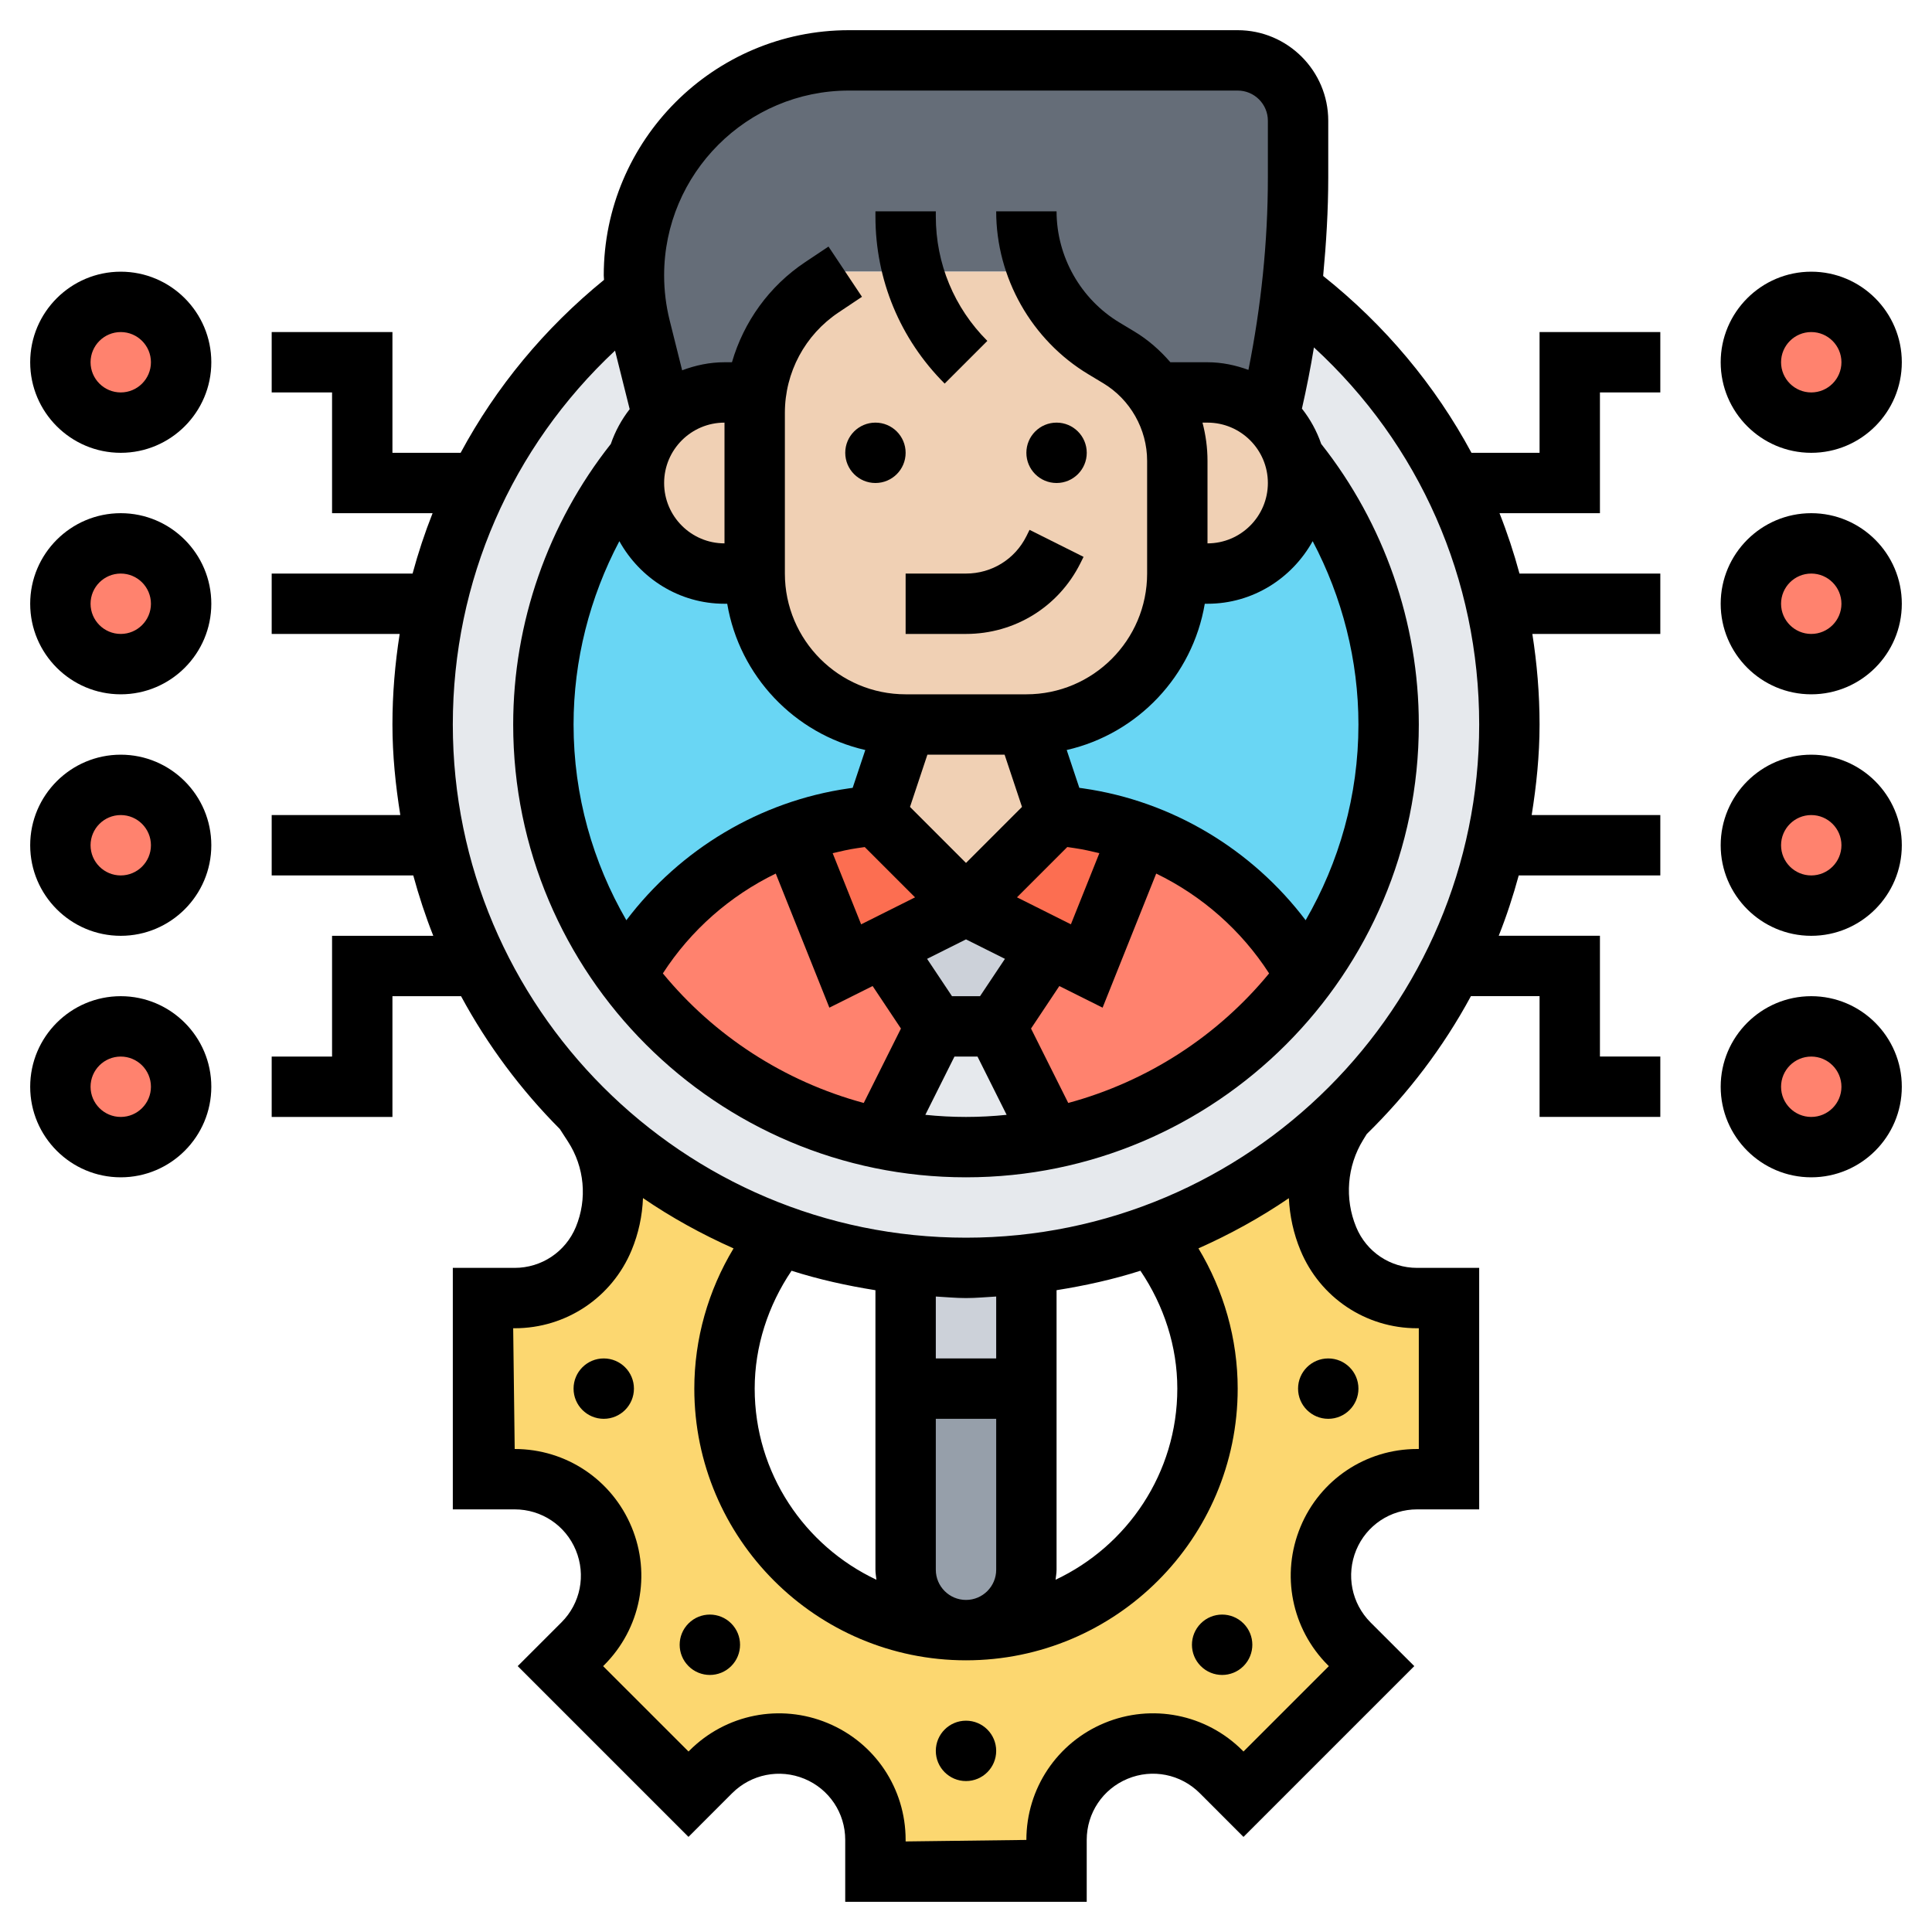 <svg id="_x33_0" enable-background="new 0 0 64 64" height="512" viewBox="0 0 64 64" width="512" xmlns="http://www.w3.org/2000/svg"><g><g><g><circle cx="4" cy="28" fill="#ff826e" r="2"/></g><g><circle cx="4" cy="36" fill="#ff826e" r="2"/></g><g><circle cx="4" cy="20" fill="#ff826e" r="2"/></g><g><circle cx="4" cy="12" fill="#ff826e" r="2"/></g><g><circle cx="60" cy="12" fill="#ff826e" r="2"/></g><g><circle cx="60" cy="20" fill="#ff826e" r="2"/></g><g><circle cx="60" cy="28" fill="#ff826e" r="2"/></g><g><circle cx="60" cy="36" fill="#ff826e" r="2"/></g><g><path d="m43.68 39.44c0 .54.11 1.08.32 1.6.5 1.19 1.66 1.96 2.94 1.96h1.06v6h-1.06c-1.28 0-2.44.77-2.94 1.96-.49 1.2-.22 2.58.7 3.49l.74.74-4.25 4.24-.74-.74c-.61-.61-1.43-.93-2.26-.93-.41 0-.83.08-1.22.24-1.19.5-1.97 1.66-1.97 2.95v1.05h-6v-1.05c0-1.29-.78-2.45-1.97-2.95-1.19-.49-2.57-.22-3.48.7l-.74.73-4.25-4.24.75-.74c.61-.61.93-1.43.93-2.26 0-.41-.08-.83-.24-1.22-.5-1.19-1.66-1.97-2.95-1.97h-1.05v-6h1.05c1.29 0 2.45-.78 2.95-1.97.51-1.23.38-2.64-.35-3.76l-.3-.46c1.82 1.8 4.03 3.21 6.48 4.11-1.15 1.39-1.83 3.15-1.83 5.08 0 4.42 3.58 8 8 8s8-3.58 8-8c0-1.93-.69-3.7-1.83-5.08 2.36-.87 4.5-2.21 6.28-3.92l-.14.24c-.42.67-.63 1.43-.63 2.2z" fill="#fcd770"/></g><g><path d="m33.41 53.41c-.36.37-.86.59-1.41.59-1.1 0-2-.9-2-2v-6h4v6c0 .55-.22 1.05-.59 1.41z" fill="#969faa"/></g><g><path d="m34 41.89v4.11h-4v-4.11c.66.07 1.32.11 2 .11s1.34-.04 2-.11z" fill="#ccd1d9"/></g><g><path d="m38.17 40.92c-1.32.48-2.72.81-4.17.97-.66.07-1.32.11-2 .11s-1.34-.04-2-.11c-1.45-.16-2.85-.49-4.17-.97-2.45-.9-4.66-2.31-6.48-4.11-2.4-2.37-4.13-5.41-4.9-8.81-.3-1.29-.45-2.63-.45-4s.15-2.71.45-4c.32-1.4.8-2.74 1.42-4 1.22-2.46 3-4.61 5.16-6.27.03.38.09.75.18 1.12l.74 2.96c-.4.37-.7.86-.84 1.4-1.95 2.4-3.11 5.46-3.11 8.79 0 3.11 1.02 5.99 2.74 8.31 2.01 2.72 4.98 4.69 8.41 5.4.92.19 1.87.29 2.85.29s1.93-.1 2.85-.29c3.43-.71 6.4-2.68 8.41-5.4 1.72-2.32 2.74-5.2 2.74-8.31 0-3.33-1.16-6.39-3.11-8.79-.14-.54-.44-1.03-.84-1.4.34-1.39.59-2.8.74-4.22 2.24 1.68 4.08 3.88 5.34 6.41.62 1.26 1.1 2.6 1.42 4 .29 1.29.45 2.63.45 4s-.15 2.71-.45 4c-.79 3.5-2.6 6.61-5.1 9-1.78 1.71-3.92 3.05-6.28 3.92z" fill="#e6e9ed"/></g><g><path d="m21.88 18.12c.54.54 1.29.88 2.12.88h1c0 2.76 2.24 5 5 5l-1 3-.74.11c-.7.1-1.37.27-2.02.5-2.34.84-4.3 2.51-5.5 4.7-1.72-2.32-2.74-5.2-2.74-8.31 0-3.33 1.16-6.39 3.11-8.79-.07.25-.11.52-.11.79 0 .83.34 1.58.88 2.12z" fill="#69d6f4"/></g><g><path d="m42.89 15.21c1.95 2.4 3.11 5.46 3.11 8.79 0 3.11-1.02 5.99-2.74 8.31-1.2-2.19-3.16-3.86-5.5-4.7-.65-.23-1.32-.4-2.02-.5l-.74-.11-1-3c2.76 0 5-2.24 5-5h1c.83 0 1.58-.34 2.12-.88s.88-1.29.88-2.12c0-.27-.04-.54-.11-.79z" fill="#69d6f4"/></g><g><path d="m29.25 31.38 1.75 2.62-1.85 3.71c-3.43-.71-6.4-2.68-8.41-5.4 1.2-2.19 3.16-3.86 5.5-4.7l1.76 4.39z" fill="#ff826e"/></g><g><path d="m43.26 32.31c-2.01 2.72-4.98 4.69-8.41 5.4l-1.85-3.71 1.75-2.63 1.25.63 1.76-4.39c2.34.84 4.3 2.51 5.5 4.7z" fill="#ff826e"/></g><g><path d="m32 30-2.75 1.38-1.25.62-1.76-4.39c.65-.23 1.32-.4 2.02-.5l.74-.11z" fill="#fc6e51"/></g><g><path d="m32 30 3-3 .74.11c.7.1 1.37.27 2.02.5l-1.76 4.39-1.25-.63z" fill="#fc6e51"/></g><g><path d="m33 34 1.85 3.71c-.92.19-1.87.29-2.85.29s-1.93-.1-2.85-.29l1.85-3.71z" fill="#e6e9ed"/></g><g><path d="m34.75 31.37-1.75 2.63h-2l-1.75-2.62 2.75-1.38z" fill="#ccd1d9"/></g><g><path d="m34.39 9h-6.39l-.77.52c-1.2.79-1.99 2.06-2.18 3.48h-1.05c-.8 0-1.52.31-2.05.81l-.74-2.96c-.09-.37-.15-.74-.18-1.12-.02-.2-.03-.41-.03-.61 0-1.96.8-3.74 2.09-5.03s3.07-2.09 5.03-2.09h12.88c1.1 0 2 .9 2 2v1.88c0 1.24-.07 2.48-.21 3.71-.15 1.42-.4 2.83-.74 4.22-.53-.5-1.25-.81-2.05-.81h-1.7l-.01.01c-.31-.47-.73-.88-1.23-1.18l-.49-.29c-.99-.59-1.75-1.49-2.18-2.54z" fill="#656d78"/></g><g><path d="m40 13c.8 0 1.52.31 2.05.81.4.37.7.86.84 1.4.07.25.11.52.11.79 0 .83-.34 1.58-.88 2.12s-1.29.88-2.12.88h-1v-3.74c0-.82-.25-1.6-.71-2.25l.01-.01z" fill="#f0d0b4"/></g><g><path d="m34 24 1 3-3 3-3-3 1-3z" fill="#f0d0b4"/></g><g><path d="m39 15.26v3.74c0 2.76-2.24 5-5 5h-4c-2.76 0-5-2.24-5-5v-5.32c0-.23.02-.46.05-.68.19-1.42.98-2.69 2.18-3.48l.77-.52h6.39c.43 1.05 1.19 1.95 2.18 2.54l.49.29c.5.3.92.71 1.23 1.18.46.65.71 1.43.71 2.25z" fill="#f0d0b4"/></g><g><path d="m24 13h1.05c-.03.22-.05.45-.05.68v5.32h-1c-.83 0-1.58-.34-2.12-.88s-.88-1.29-.88-2.12c0-.27.04-.54.11-.79.14-.54.44-1.03.84-1.4.53-.5 1.25-.81 2.05-.81z" fill="#f0d0b4"/></g></g><g><path d="m30 19v2h2c1.615 0 3.067-.897 3.789-2.342l.105-.211-1.789-.895-.105.212c-.381.762-1.147 1.236-2 1.236z"/><circle cx="29" cy="15" r="1"/><circle cx="35" cy="15" r="1"/><path d="m32.707 11.293c-1.101-1.101-1.707-2.565-1.707-4.122v-.171h-2v.171c0 2.091.814 4.057 2.293 5.536z"/><circle cx="20" cy="46" r="1"/><path d="m23.515 53.485c-.256 0-.512.098-.707.293-.391.391-.391 1.024 0 1.414.195.195.451.293.707.293s.512-.098.707-.293c.391-.391.391-1.024 0-1.414-.195-.195-.451-.293-.707-.293z"/><circle cx="32" cy="58" r="1"/><path d="m39.778 53.778c-.391.391-.391 1.024 0 1.414.195.195.451.293.707.293s.512-.098.707-.293c.391-.391.391-1.024 0-1.414-.195-.195-.451-.293-.707-.293s-.512.098-.707.293z"/><circle cx="44" cy="46" r="1"/><path d="m60 25c-1.654 0-3 1.346-3 3s1.346 3 3 3 3-1.346 3-3-1.346-3-3-3zm0 4c-.552 0-1-.449-1-1s.448-1 1-1 1 .449 1 1-.448 1-1 1z"/><path d="m60 33c-1.654 0-3 1.346-3 3s1.346 3 3 3 3-1.346 3-3-1.346-3-3-3zm0 4c-.552 0-1-.449-1-1s.448-1 1-1 1 .449 1 1-.448 1-1 1z"/><path d="m60 17c-1.654 0-3 1.346-3 3s1.346 3 3 3 3-1.346 3-3-1.346-3-3-3zm0 4c-.552 0-1-.449-1-1s.448-1 1-1 1 .449 1 1-.448 1-1 1z"/><path d="m60 15c1.654 0 3-1.346 3-3s-1.346-3-3-3-3 1.346-3 3 1.346 3 3 3zm0-4c.552 0 1 .449 1 1s-.448 1-1 1-1-.449-1-1 .448-1 1-1z"/><path d="m51 15h-2.255c-1.201-2.232-2.859-4.223-4.914-5.859.102-1.085.169-2.174.169-3.264v-1.877c0-1.654-1.346-3-3-3h-12.877c-4.479 0-8.123 3.644-8.123 8.123 0 .049.008.098.009.148-1.979 1.611-3.58 3.556-4.75 5.729h-2.259v-4h-4v2h2v4h3.33c-.258.652-.479 1.319-.663 2h-4.667v2h4.24c-.155.983-.24 1.984-.24 3 0 1.023.104 2.02.261 3h-4.261v2h4.69c.187.682.405 1.35.663 2h-3.353v4h-2v2h4v-4h2.273c.876 1.622 1.981 3.103 3.272 4.4l.269.415c.549.844.646 1.903.261 2.833-.341.821-1.136 1.352-2.025 1.352h-2.05v8h2.05c.89 0 1.685.531 2.025 1.353s.155 1.76-.475 2.389l-1.45 1.45 5.657 5.657 1.446-1.447c.632-.63 1.571-.818 2.397-.476.819.34 1.349 1.132 1.349 2.02v2.054h8v-2.05c0-.89.531-1.685 1.353-2.025.822-.342 1.76-.155 2.391.475l1.449 1.45 5.658-5.658-1.446-1.444c-.633-.633-.819-1.576-.477-2.402.34-.818 1.131-1.346 2.016-1.346h2.057v-8h-2.057c-.886 0-1.677-.528-2.016-1.347-.392-.943-.306-2.024.229-2.893l.119-.193c1.366-1.337 2.536-2.873 3.451-4.568h2.274v4h4v-2h-2v-4h-3.353c.259-.65.477-1.318.663-2h4.69v-2h-4.261c.157-.979.261-1.976.261-2.999 0-1.017-.085-2.018-.239-3h4.239v-2h-4.665c-.184-.681-.404-1.348-.662-2h3.327v-4h2v-2h-4zm-6 9c0 2.362-.643 4.573-1.749 6.484-1.774-2.345-4.426-3.947-7.37-4.368l-.127-.018-.418-1.253c2.347-.536 4.17-2.451 4.574-4.845h.09c1.504 0 2.8-.844 3.484-2.073.982 1.861 1.516 3.948 1.516 6.073zm-21-6c-1.103 0-2-.897-2-2s.897-2 2-2zm-3.483-.073c.683 1.229 1.979 2.073 3.483 2.073h.09c.404 2.394 2.227 4.309 4.574 4.845l-.418 1.253-.127.018c-2.944.421-5.596 2.023-7.37 4.368-1.106-1.911-1.749-4.122-1.749-6.484 0-2.124.534-4.212 1.517-6.073zm15.081 10.168c.278.04.549.103.82.167l-.943 2.357-1.786-.894 1.666-1.666zm-3.133 4.905h-.929l-.825-1.237 1.289-.645 1.29.645zm-4.063-4.905.244-.035 1.666 1.666-1.786.894-.943-2.357c.27-.065.542-.128.819-.168zm4.877-3.095.576 1.73-1.855 1.856-1.855-1.856.576-1.73zm-7.581 3.938 1.776 4.442 1.433-.716.938 1.408-1.232 2.465c-2.644-.715-4.962-2.233-6.655-4.292.924-1.431 2.224-2.571 3.74-3.307zm5.92 6.062h.763l.965 1.93c-.442.046-.891.07-1.346.07s-.904-.024-1.347-.07zm3.769 1.537-1.233-2.465.938-1.408 1.433.716 1.776-4.442c1.516.736 2.816 1.875 3.74 3.307-1.692 2.059-4.01 3.576-6.654 4.292zm6.613-20.537c0 1.103-.897 2-2 2v-2.735c0-.431-.058-.856-.166-1.265h.166c1.103 0 2 .897 2 2zm-13.877-13h12.877c.552 0 1 .449 1 1v1.877c0 2.141-.224 4.278-.644 6.376-.425-.155-.878-.253-1.356-.253h-1.23c-.342-.396-.739-.747-1.198-1.022l-.485-.292c-1.287-.772-2.087-2.185-2.087-3.686h-2c0 2.2 1.172 4.269 3.058 5.401l.485.292c.898.538 1.457 1.524 1.457 2.572v3.735c0 2.206-1.794 4-4 4h-4c-2.206 0-4-1.794-4-4v-5.324c0-1.34.666-2.584 1.781-3.328l.773-.516-1.109-1.664-.773.516c-1.193.795-2.035 1.976-2.425 3.316h-.247c-.495 0-.965.102-1.403.267l-.415-1.66c-.12-.483-.182-.983-.182-1.484 0-3.376 2.747-6.123 6.123-6.123zm14.957 38.419c.649 1.568 2.166 2.581 3.863 2.581h.057v4h-.057c-1.697 0-3.214 1.013-3.863 2.58-.654 1.576-.297 3.375.91 4.583l.03.03-2.828 2.828-.035-.036c-1.204-1.203-3-1.559-4.57-.908-1.571.652-2.587 2.173-2.587 3.873l-4 .05v-.054c0-1.699-1.014-3.216-2.583-3.867-1.574-.654-3.373-.296-4.577.91l-.032.032-2.829-2.828.036-.036c1.204-1.204 1.561-2.998.908-4.57-.652-1.571-2.172-2.587-3.873-2.587l-.05-4h.05c1.701 0 3.222-1.016 3.873-2.586.231-.556.353-1.141.377-1.726.941.644 1.947 1.198 3 1.667-.841 1.394-1.3 3.001-1.3 4.645 0 4.962 4.037 9 9 9s9-4.038 9-9c0-1.644-.46-3.251-1.3-4.646 1.05-.468 2.055-1.02 2.995-1.663.029.588.154 1.173.385 1.728zm-5.302.676c.778 1.151 1.222 2.506 1.222 3.905 0 2.798-1.655 5.212-4.033 6.331.012-.11.033-.218.033-.331v-9.261c.95-.151 1.881-.357 2.778-.644zm-6.778 9.905v-5h2v5c0 .551-.448 1-1 1s-1-.449-1-1zm2-7h-2v-2.051c.333.018.662.051 1 .051s.667-.033 1-.051zm-3.967 7.331c-2.378-1.119-4.033-3.533-4.033-6.331 0-1.399.444-2.754 1.221-3.905.898.287 1.829.493 2.779.645v9.26c0 .113.021.221.033.331zm2.967-11.331c-9.374 0-17-7.626-17-17 0-4.756 1.947-9.178 5.374-12.385l.485 1.939c-.269.345-.48.731-.625 1.153-2.083 2.635-3.234 5.927-3.234 9.293 0 8.271 6.729 15 15 15s15-6.729 15-15c0-3.367-1.151-6.659-3.233-9.294-.148-.429-.364-.821-.639-1.17.153-.672.286-1.348.398-2.028 3.496 3.212 5.474 7.674 5.474 12.492 0 9.374-7.626 17-17 17z"/><path d="m4 25c-1.654 0-3 1.346-3 3s1.346 3 3 3 3-1.346 3-3-1.346-3-3-3zm0 4c-.552 0-1-.449-1-1s.448-1 1-1 1 .449 1 1-.448 1-1 1z"/><path d="m4 33c-1.654 0-3 1.346-3 3s1.346 3 3 3 3-1.346 3-3-1.346-3-3-3zm0 4c-.552 0-1-.449-1-1s.448-1 1-1 1 .449 1 1-.448 1-1 1z"/><path d="m4 17c-1.654 0-3 1.346-3 3s1.346 3 3 3 3-1.346 3-3-1.346-3-3-3zm0 4c-.552 0-1-.449-1-1s.448-1 1-1 1 .449 1 1-.448 1-1 1z"/><path d="m4 9c-1.654 0-3 1.346-3 3s1.346 3 3 3 3-1.346 3-3-1.346-3-3-3zm0 4c-.552 0-1-.449-1-1s.448-1 1-1 1 .449 1 1-.448 1-1 1z"/></g></g></svg>